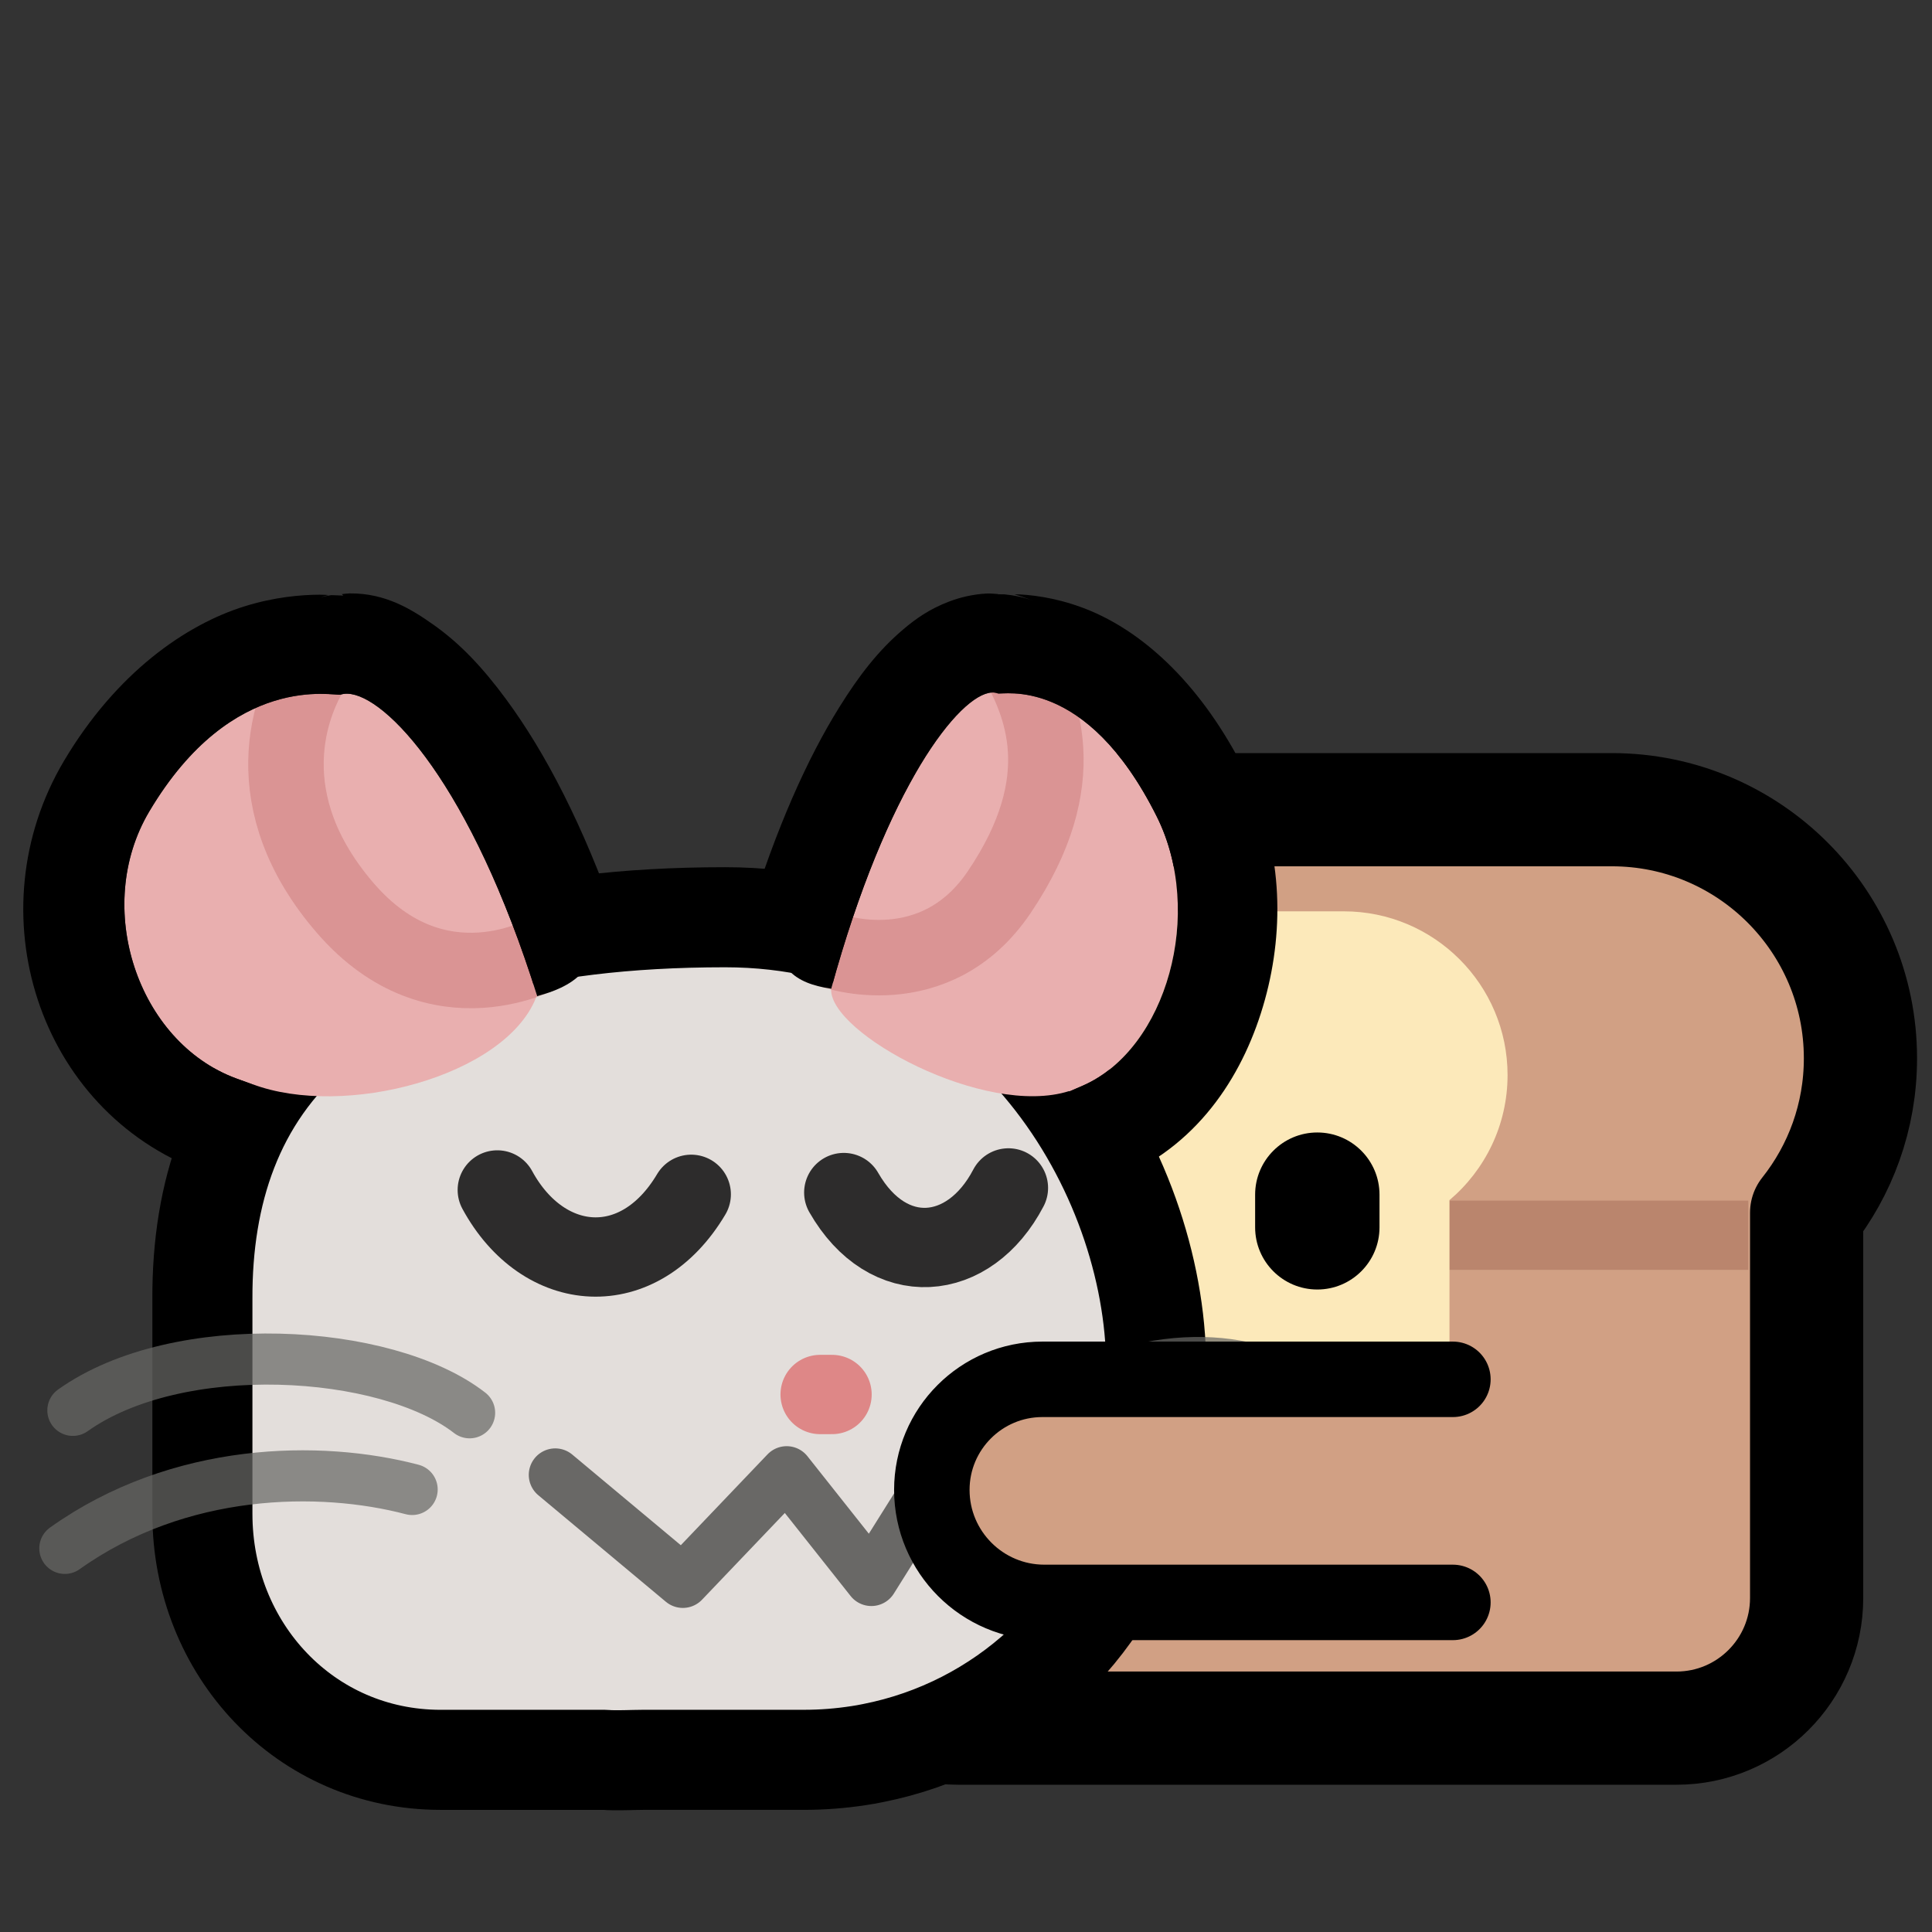 <?xml version="1.0" encoding="UTF-8" standalone="no"?>
<!DOCTYPE svg PUBLIC "-//W3C//DTD SVG 1.1//EN" "http://www.w3.org/Graphics/SVG/1.1/DTD/svg11.dtd">
<svg width="100%" height="100%" viewBox="0 0 256 256" version="1.1" xmlns="http://www.w3.org/2000/svg" xmlns:xlink="http://www.w3.org/1999/xlink" xml:space="preserve" xmlns:serif="http://www.serif.com/" style="fill-rule:evenodd;clip-rule:evenodd;stroke-linecap:round;stroke-linejoin:round;stroke-miterlimit:1.5;">
    <rect x="0" y="0" width="256" height="256" fill="#333333" stroke="none"/>
    <rect id="neobread_hug_neomouse" x="0" y="0" width="256" height="256" style="fill:none;"/>
    <clipPath id="_clip1">
        <rect x="0" y="0" width="256" height="256"/>
    </clipPath>
    <g clip-path="url(#_clip1)">
        <g id="Right-bread" serif:id="Right bread">
            <path id="Crust" d="M213.578,107.289C231.759,107.289 246.519,122.049 246.519,140.229C246.519,147.958 243.851,155.068 239.388,160.69L239.388,211.745C239.388,221.261 231.662,228.987 222.146,228.987L126.944,228.987C117.428,228.987 109.702,221.261 109.702,211.745L109.702,160.494C105.332,154.904 102.726,147.868 102.726,140.229C102.726,122.049 117.486,107.289 135.666,107.289L213.578,107.289Z" style="fill:rgb(209,160,132);stroke:black;stroke-width:15px;"/>
            <rect id="Shadow" x="171.212" y="159.086" width="60.449" height="9.176" style="fill:rgb(186,133,109);"/>
            <path id="Slice" d="M124.789,159.431C119.798,155.454 116.597,149.324 116.597,142.453C116.597,130.478 126.319,120.756 138.294,120.756L178.062,120.756C190.038,120.756 199.76,130.478 199.76,142.453C199.76,149.094 196.77,155.041 192.065,159.023L192.065,207.263C192.065,211.948 188.261,215.751 183.576,215.751L133.278,215.751C128.593,215.751 124.789,211.948 124.789,207.263L124.789,159.431Z" style="fill:rgb(252,233,186);"/>
            <g id="Face">
                <path id="Mouth" d="M137.069,184.819L143.553,195.722L152.291,184.838L163.116,195.691L176.01,184.851" style="fill:none;stroke:black;stroke-width:6.02px;"/>
                <g id="Eyes">
                    <path id="Right-eye" serif:id="Right eye" d="M182.791,158.299L182.791,162.628C182.791,167.175 179.099,170.867 174.551,170.867C170.003,170.867 166.311,167.175 166.311,162.628L166.311,158.299C166.311,153.751 170.003,150.059 174.551,150.059C179.099,150.059 182.791,153.751 182.791,158.299Z"/>
                    <path id="Left-eye" serif:id="Left eye" d="M150.045,158.263L150.045,162.592C150.045,167.14 146.353,170.832 141.806,170.832C137.258,170.832 133.566,167.14 133.566,162.592L133.566,158.263C133.566,153.716 137.258,150.024 141.806,150.024C146.353,150.024 150.045,153.716 150.045,158.263Z"/>
                </g>
            </g>
        </g>
        <g id="Mouse">
            <path id="Body" d="M153.178,179.701L153.178,187.491C153.178,191.211 152.662,194.806 151.716,198.217C151.715,198.22 151.715,198.222 151.714,198.225C151.61,198.602 151.51,198.982 151.394,199.355C146.657,216.076 132.881,228.918 115.623,232.302C115.028,232.425 114.426,232.532 113.82,232.622C111.446,232.991 109.012,233.186 106.531,233.186L85.277,233.186C83.821,233.186 81.57,233.318 80.149,233.189L58.397,233.189C40.451,233.189 26.818,218.534 26.818,200.589L26.818,172.081C26.724,144.043 43.122,121.539 96.074,121.539C132.578,121.539 152.434,153.906 153.178,179.701Z" style="fill:rgb(227,222,219);fill-rule:nonzero;stroke:black;stroke-width:13.26px;stroke-linejoin:miter;stroke-miterlimit:4;"/>
            <g id="Right-ear" serif:id="Right ear">
                <path id="Fill" d="M131.407,91.762C131.7,91.745 131.967,91.784 132.206,91.878C132.823,92.12 143.873,89.379 153.276,108.19C159.653,120.949 154.592,138.957 143.525,143.834C142.899,144.11 142.314,144.358 141.71,144.618C141.71,144.617 141.685,144.57 141.684,144.568C130.482,148.144 109.881,136.897 110.13,131.061C110.131,131.054 110.129,131.06 110.129,131.054C117.511,104.082 127.151,92.004 131.407,91.762Z" style="fill:rgb(233,175,175);fill-rule:nonzero;"/>
                <path id="Inner-line" serif:id="Inner line" d="M134.367,86.897C138.087,93.311 142.444,103.324 132.409,118.203C123.874,130.857 110.225,125.96 110.225,125.96" style="fill:none;fill-rule:nonzero;stroke:rgb(160,44,44);stroke-opacity:0.21;stroke-width:10px;stroke-linecap:butt;stroke-linejoin:miter;stroke-miterlimit:4;"/>
                <path id="Outline" d="M130.781,78.644C131.259,78.62 131.782,78.694 132.283,78.716C132.27,78.726 132.214,78.757 132.196,78.757C131.942,78.762 132.112,78.759 132.381,78.748C132.511,78.743 132.873,78.757 133.056,78.752C134.334,78.876 135.648,79.114 137.005,79.647C135.859,79.197 135.065,78.942 134.417,78.76C134.712,78.767 134.84,78.747 135.169,78.766C137.613,78.902 140.969,79.45 144.56,80.967C151.743,84.002 159.294,90.839 165.03,102.314C169.945,112.149 170.251,122.888 167.608,132.464C164.964,142.04 159.143,151.311 148.826,155.859C148.453,156.023 148.105,156.174 147.736,156.338C143.209,147.592 141.827,144.912 141.71,144.618C142.314,144.358 142.899,144.11 143.525,143.834C154.592,138.957 159.653,120.949 153.276,108.19C143.873,89.379 132.823,92.12 132.206,91.878C131.967,91.784 131.7,91.745 131.407,91.762C127.151,92.004 117.511,104.082 110.129,131.052C110.127,131.017 110.12,131.004 110.12,131.004C105.346,130.306 102.475,128.279 102.65,121.932C102.506,121.766 99.373,121.602 99.177,121.639C102.852,109.678 106.98,100.508 111.206,93.719C113.808,89.54 116.348,86.236 119.631,83.441C121.272,82.044 123.101,80.716 125.802,79.693C127.153,79.181 128.863,78.741 130.781,78.644Z" style="fill-rule:nonzero;"/>
            </g>
            <g id="Left-ear" serif:id="Left ear">
                <path id="Fill1" serif:id="Fill" d="M46.064,91.921C51.131,92.091 62.43,103.983 71.185,132.004C71.168,132.013 71.087,132.033 71.088,132.04C71.088,132.04 71.047,132.146 71.026,132.199C66.877,142.634 45.578,148.232 33.439,143.655C33.437,143.661 33.435,143.667 33.432,143.674C32.711,143.412 32.01,143.163 31.261,142.885C18.226,138.047 12.264,120.186 19.776,107.531C30.851,88.873 44.401,92.284 45.128,92.044C45.41,91.951 45.723,91.909 46.064,91.921L46.064,91.921Z" style="fill:rgb(233,175,175);fill-rule:nonzero;"/>
                <path id="Inner-line1" serif:id="Inner line" d="M42.343,87.255C37.951,93.296 33.733,106.412 45.761,120.327C58.03,134.521 72.396,126.14 72.396,126.14" style="fill:none;fill-rule:nonzero;stroke:rgb(160,44,44);stroke-opacity:0.21;stroke-width:10px;stroke-linecap:butt;stroke-linejoin:miter;stroke-miterlimit:4;"/>
                <path id="Outline1" serif:id="Outline" d="M46.303,78.63C51.137,78.565 54.643,80.82 57.371,82.735C61.009,85.289 64.003,88.512 67.026,92.605C72.206,99.619 77.27,109.285 81.777,122.188C80.44,122.24 78.598,122.51 78.278,122.525C80.597,130.186 71.71,131.721 71.185,132.004C62.43,103.983 51.131,92.091 46.064,91.921C45.723,91.909 45.41,91.951 45.128,92.044C44.401,92.284 30.851,88.873 19.776,107.531C12.264,120.186 18.226,138.047 31.261,142.885C32.01,143.163 32.711,143.412 33.432,143.674C31.944,147.794 30.09,151.813 28.933,156.023C28.174,155.74 27.466,155.492 26.69,155.203C4.989,147.149 -3.363,120.77 8.477,100.824C15.395,89.171 24.593,82.766 32.438,80.331C36.361,79.113 39.852,78.81 42.37,78.801C42.876,78.8 43.105,78.829 43.525,78.844C43.265,78.905 42.802,79.057 42.478,79.145C42.957,79.029 43.424,78.934 43.883,78.858C44.338,78.879 44.975,78.889 45.244,78.909C45.529,78.93 45.718,78.94 45.515,78.93C45.444,78.926 45.418,78.816 45.292,78.724C45.626,78.699 45.982,78.635 46.303,78.63Z" style="fill-rule:nonzero;"/>
            </g>
            <g id="Face1" serif:id="Face">
                <path id="Mouth1" serif:id="Mouth" d="M124.031,195.629L115.461,209.298L104.238,195.136L90.481,209.549L73.575,195.429" style="fill:none;fill-rule:nonzero;stroke:rgb(105,104,102);stroke-width:7.02px;stroke-miterlimit:4;"/>
                <path id="Nose" d="M110.248,184.778L108.673,184.778" style="fill:none;fill-rule:nonzero;stroke:rgb(222,135,135);stroke-width:10.51px;stroke-miterlimit:4;"/>
                <g id="Eyes1" serif:id="Eyes">
                    <path id="Right-eye1" serif:id="Right eye" d="M133.621,157.407C128.432,167.339 117.683,168.292 111.805,158.02" style="fill:none;fill-rule:nonzero;stroke:black;stroke-opacity:0.8;stroke-width:10.51px;stroke-miterlimit:4;"/>
                    <path id="Left-eye1" serif:id="Left eye" d="M65.894,157.676C72.006,168.915 84.669,169.91 91.592,158.254" style="fill:none;fill-rule:nonzero;stroke:black;stroke-opacity:0.8;stroke-width:10.51px;stroke-miterlimit:4;"/>
                </g>
            </g>
            <g id="Whiskers">
                <path id="path1591" d="M62.226,187.202C51.136,178.592 23.559,176.979 9.655,186.88" style="fill:none;fill-rule:nonzero;stroke:rgb(105,104,102);stroke-opacity:0.72;stroke-width:6.77px;stroke-miterlimit:4;"/>
                <path id="path1593" d="M54.612,197.364C42.451,194.158 23.759,194.358 8.59,205.168" style="fill:none;fill-rule:nonzero;stroke:rgb(105,104,102);stroke-opacity:0.72;stroke-width:6.77px;stroke-miterlimit:4;"/>
                <path id="path1595" d="M136.783,187.445C152.564,177.776 166.1,179.611 173.029,184.752" style="fill:none;fill-rule:nonzero;stroke:rgb(105,104,102);stroke-opacity:0.72;stroke-width:6.77px;stroke-miterlimit:4;"/>
                <path id="path1597" d="M139.504,200.297C147.777,195.192 158.893,192.313 169.285,200.158" style="fill:none;fill-rule:nonzero;stroke:rgb(105,104,102);stroke-opacity:0.72;stroke-width:6.77px;stroke-miterlimit:4;"/>
            </g>
        </g>
        <path id="Arm" d="M192.517,212.327L138.382,212.327C130.153,212.327 123.473,205.646 123.473,197.418C123.473,189.332 130.037,182.768 138.122,182.768L192.517,182.768" style="fill:rgb(209,160,132);stroke:black;stroke-width:10px;stroke-linecap:butt;"/>
    </g>
</svg>
